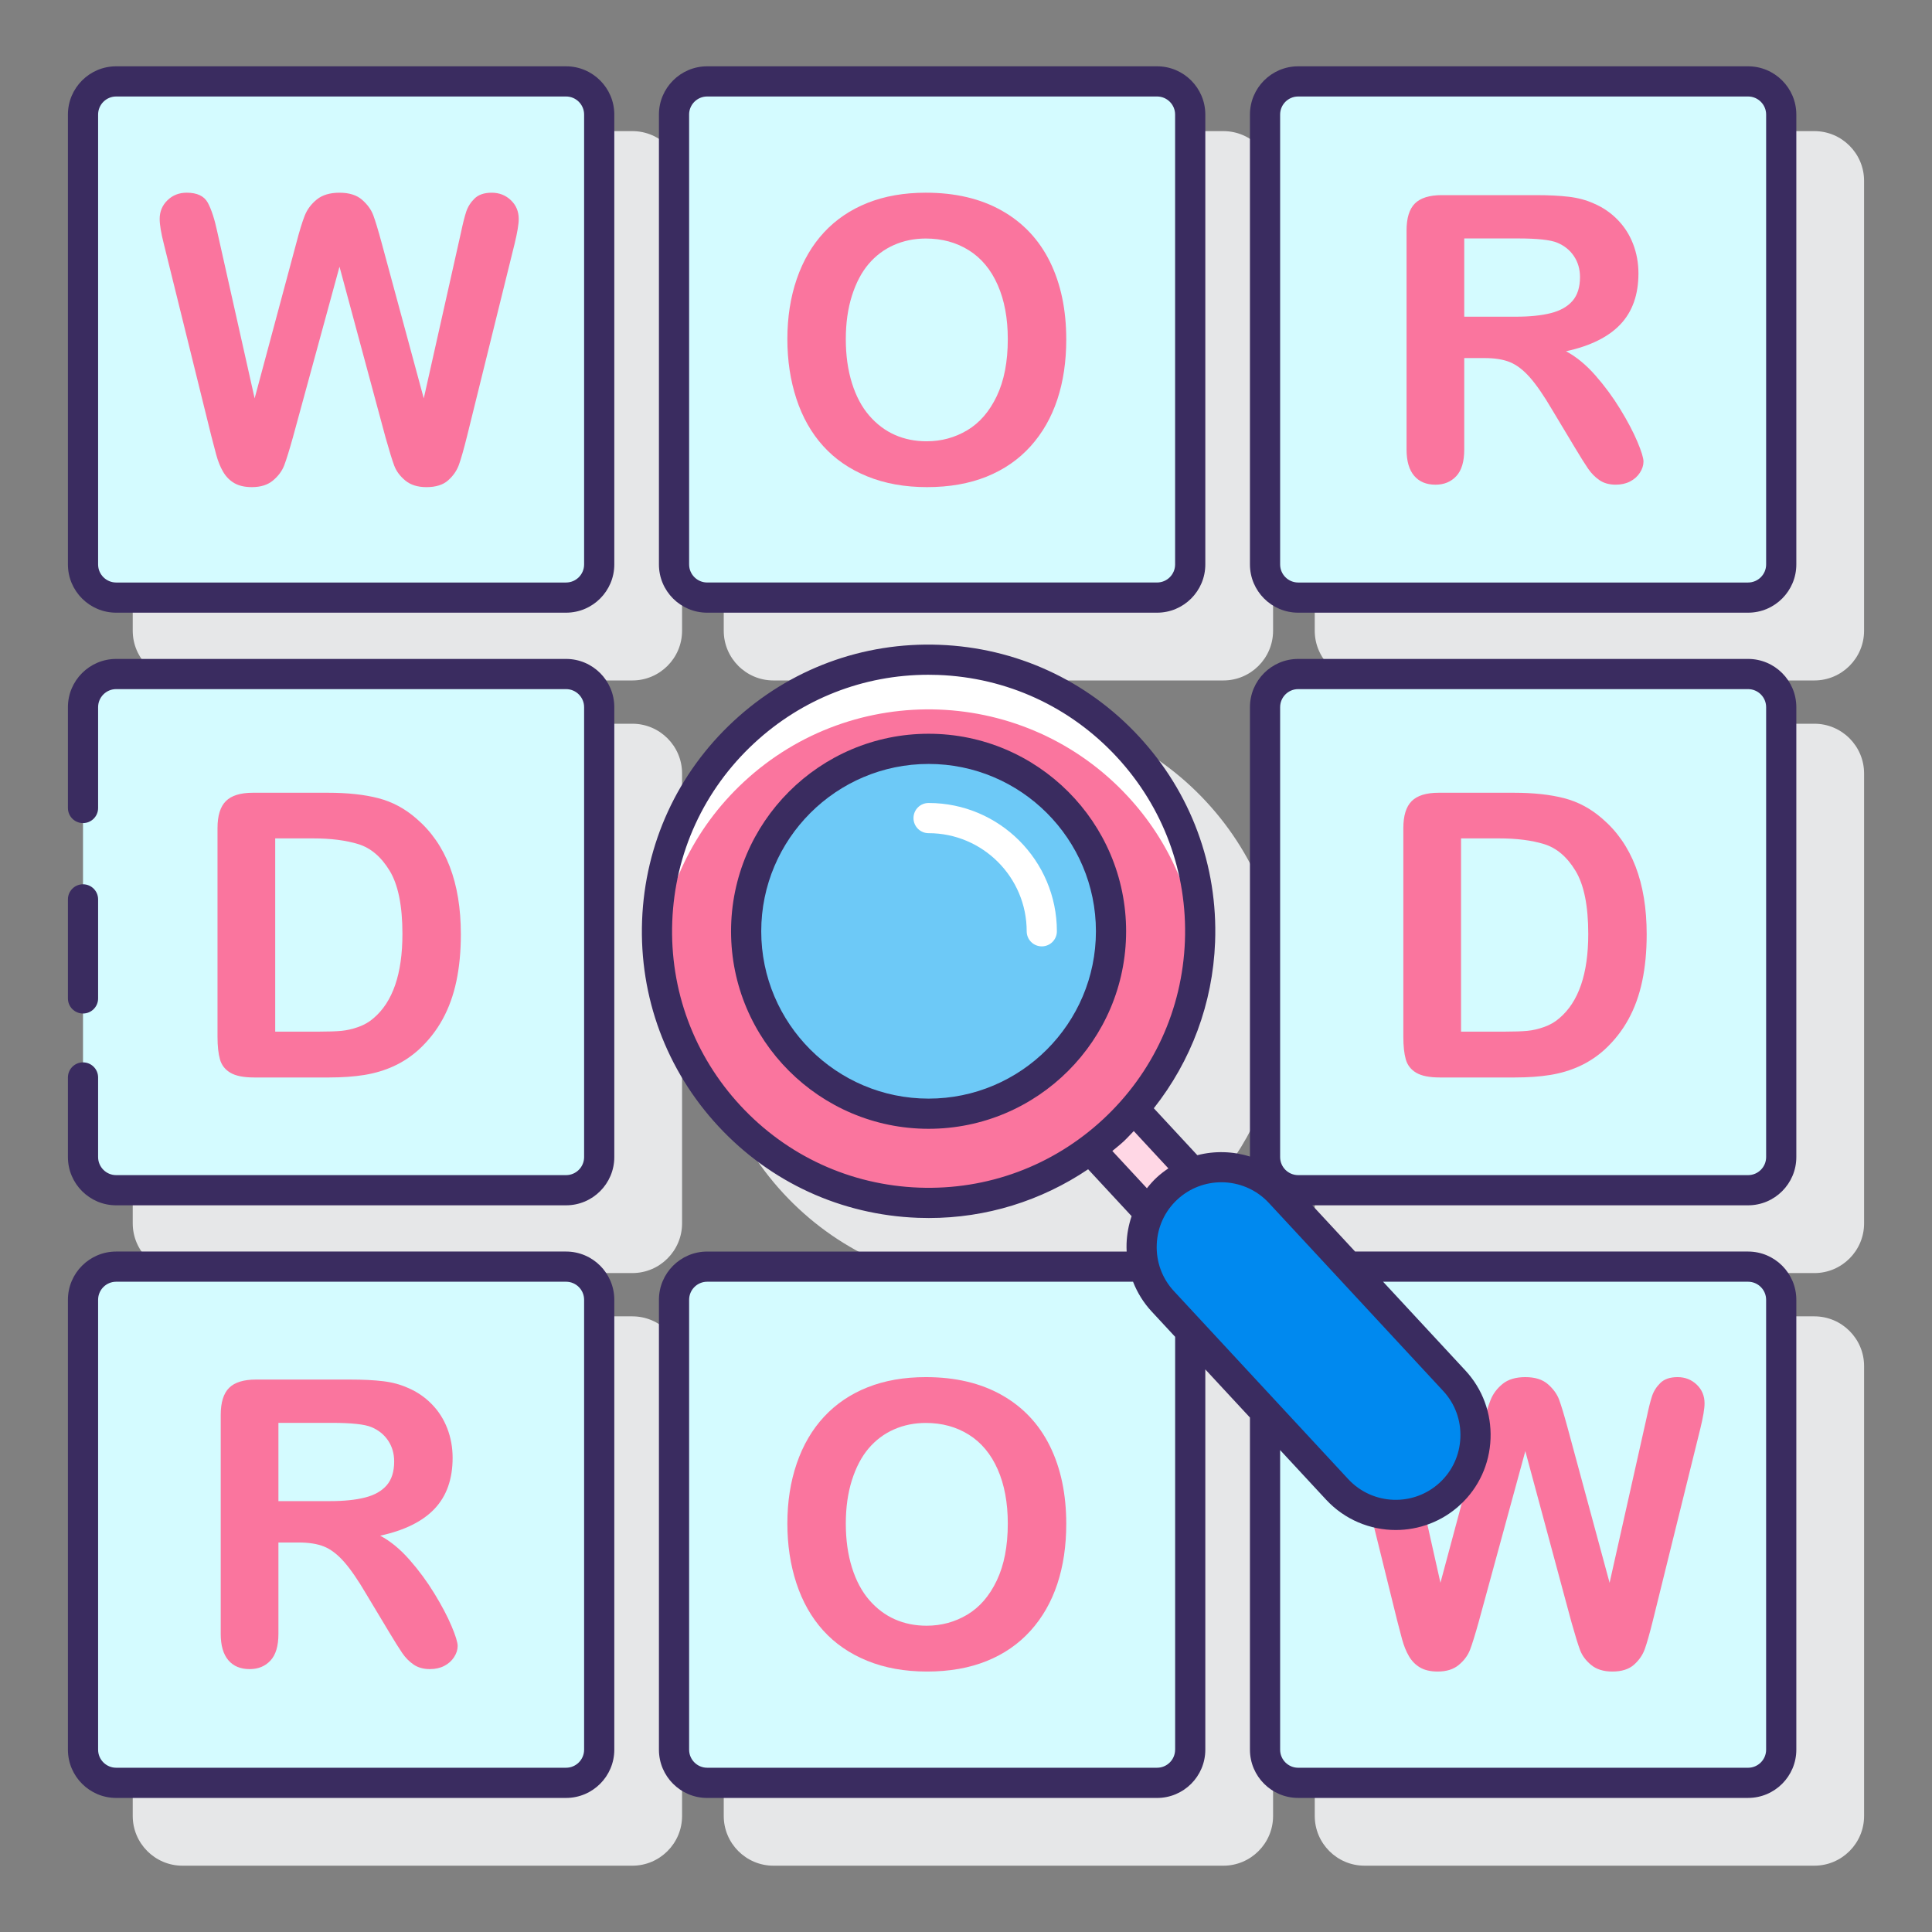<svg id="Layer_1" enable-background="new 0 0 128 128" height="512" viewBox="0 0 128 128" width="512" xmlns="http://www.w3.org/2000/svg"><rect x="0" y="0" width="128" height="128" fill="#808080" stroke="none"/><path d="m41.895 8.687h-29.807c-1.816 0-3.294 1.478-3.294 3.294v29.807c0 1.816 1.478 3.294 3.294 3.294h29.807c1.816 0 3.294-1.478 3.294-3.294v-29.807c0-1.816-1.478-3.294-3.294-3.294z" fill="#e6e7e8"/><path d="m51.244 45.082h29.807c1.816 0 3.294-1.478 3.294-3.294v-29.807c0-1.816-1.478-3.294-3.294-3.294h-29.807c-1.816 0-3.294 1.478-3.294 3.294v29.807c0 1.817 1.477 3.294 3.294 3.294z" fill="#e6e7e8"/><path d="m120.206 8.687h-29.807c-1.816 0-3.294 1.478-3.294 3.294v29.807c0 1.816 1.478 3.294 3.294 3.294h29.807c1.816 0 3.294-1.478 3.294-3.294v-29.807c0-1.816-1.478-3.294-3.294-3.294z" fill="#e6e7e8"/><path d="m41.895 47.949h-29.807c-1.816 0-3.294 1.478-3.294 3.294v29.807c0 1.816 1.478 3.294 3.294 3.294h29.807c1.816 0 3.294-1.478 3.294-3.294v-29.807c0-1.816-1.478-3.294-3.294-3.294z" fill="#e6e7e8"/><path d="m120.206 47.949h-29.807c-1.816 0-3.294 1.478-3.294 3.294v29.661c-.501-.146-1.016-.252-1.553-.273-.62-.025-1.224.04-1.804.184l-2.785-3.003c2.454-3.138 3.876-6.943 4.029-11 .192-5.096-1.612-9.963-5.079-13.702-3.468-3.74-8.184-5.905-13.281-6.098-5.091-.204-9.962 1.611-13.702 5.079-7.72 7.159-8.177 19.263-1.019 26.983 3.468 3.74 8.184 5.905 13.281 6.098.247.009.492.014.738.014 3.793 0 7.425-1.123 10.538-3.199l2.806 3.026c-.185.564-.32 1.148-.343 1.758-.006.148 0 .294.004.441h-27.691c-1.816 0-3.294 1.478-3.294 3.294v29.807c0 1.816 1.478 3.294 3.294 3.294h29.807c1.816 0 3.294-1.478 3.294-3.294v-24.945l2.761 2.977v21.967c0 1.816 1.478 3.294 3.294 3.294h29.807c1.816 0 3.294-1.478 3.294-3.294v-29.806c0-1.816-1.478-3.294-3.294-3.294h-25.994l-2.658-2.867h28.652c1.816 0 3.294-1.478 3.294-3.294v-29.808c-.001-1.816-1.479-3.294-3.295-3.294z" fill="#e6e7e8"/><path d="m41.895 87.212h-29.807c-1.816 0-3.294 1.478-3.294 3.294v29.807c0 1.816 1.478 3.294 3.294 3.294h29.807c1.816 0 3.294-1.478 3.294-3.294v-29.807c0-1.817-1.478-3.294-3.294-3.294z" fill="#e6e7e8"/><g fill="#d4fbff"><path d="m37.503 5.393h-29.807c-1.213 0-2.196.984-2.196 2.196v29.807c0 1.213.983 2.196 2.196 2.196h29.807c1.213 0 2.196-.983 2.196-2.196v-29.807c0-1.212-.983-2.196-2.196-2.196z"/><path d="m76.659 5.393h-29.807c-1.213 0-2.196.983-2.196 2.196v29.807c0 1.213.983 2.196 2.196 2.196h29.807c1.213 0 2.196-.983 2.196-2.196v-29.807c0-1.212-.983-2.196-2.196-2.196z"/><path d="m115.815 5.393h-29.808c-1.213 0-2.196.983-2.196 2.196v29.807c0 1.213.983 2.196 2.196 2.196h29.807c1.213 0 2.196-.983 2.196-2.196v-29.807c0-1.212-.983-2.196-2.195-2.196z"/><path d="m37.503 44.656h-29.807c-1.213 0-2.196.983-2.196 2.196v29.807c0 1.213.983 2.196 2.196 2.196h29.807c1.213 0 2.196-.983 2.196-2.196v-29.807c0-1.213-.983-2.196-2.196-2.196z"/><path d="m115.815 44.656h-29.808c-1.213 0-2.196.983-2.196 2.196v29.807c0 1.213.983 2.196 2.196 2.196h29.807c1.213 0 2.196-.983 2.196-2.196v-29.807c0-1.213-.983-2.196-2.195-2.196z"/><path d="m37.503 83.918h-29.807c-1.213 0-2.196.983-2.196 2.196v29.807c0 1.213.983 2.196 2.196 2.196h29.807c1.213 0 2.196-.983 2.196-2.196v-29.807c0-1.213-.983-2.196-2.196-2.196z"/><path d="m77.039 86.219c-.622-.671-1.012-1.468-1.221-2.301h-28.966c-1.213 0-2.196.983-2.196 2.196v29.807c0 1.213.983 2.196 2.196 2.196h29.807c1.213 0 2.196-.983 2.196-2.196v-27.743z"/><path d="m115.815 83.918h-29.808c-1.213 0-2.196.983-2.196 2.196v29.807c0 1.213.983 2.196 2.196 2.196h29.807c1.213 0 2.196-.983 2.196-2.196v-29.807c0-1.213-.983-2.196-2.195-2.196z"/></g><path d="m25.542 28.979-3.049-11.31-3.088 11.31c-.24.858-.431 1.473-.573 1.846s-.388.708-.74 1.004-.819.444-1.402.444c-.472 0-.86-.088-1.164-.264-.305-.176-.551-.425-.74-.746-.189-.322-.343-.703-.463-1.145s-.227-.851-.322-1.229l-3.139-12.699c-.189-.738-.283-1.3-.283-1.686 0-.489.172-.901.515-1.235.343-.335.768-.502 1.274-.502.695 0 1.162.223 1.402.669s.45 1.094.63 1.943l2.47 11.014 2.766-10.306c.206-.789.39-1.39.553-1.801.163-.412.429-.768.798-1.068s.871-.45 1.505-.45c.643 0 1.143.157 1.499.47s.603.654.74 1.023.322.978.553 1.827l2.792 10.306 2.47-11.014c.12-.575.234-1.025.341-1.351s.292-.618.553-.875c.262-.257.641-.386 1.139-.386s.92.165 1.267.495.521.744.521 1.242c0 .352-.094.914-.283 1.686l-3.139 12.699c-.214.858-.392 1.486-.534 1.885s-.382.748-.721 1.049-.817.45-1.435.45c-.583 0-1.051-.146-1.402-.437-.352-.292-.596-.62-.733-.984s-.329-.991-.578-1.874z" fill="#fa759e"/><path d="m61.339 12.767c1.956 0 3.635.397 5.037 1.19s2.464 1.921 3.185 3.384 1.081 3.18 1.081 5.153c0 1.458-.197 2.783-.592 3.976-.395 1.192-.986 2.226-1.776 3.101-.789.875-1.758 1.544-2.908 2.007-1.149.463-2.466.695-3.95.695-1.475 0-2.796-.238-3.963-.714s-2.14-1.147-2.921-2.014c-.781-.866-1.37-1.909-1.769-3.127s-.598-2.535-.598-3.95c0-1.45.208-2.779.624-3.989s1.019-2.239 1.808-3.088 1.75-1.499 2.882-1.949 2.419-.675 3.86-.675zm5.43 9.701c0-1.381-.223-2.578-.669-3.59s-1.083-1.778-1.911-2.297-1.778-.778-2.85-.778c-.763 0-1.469.144-2.117.431s-1.205.706-1.673 1.255c-.467.549-.836 1.25-1.107 2.104-.27.853-.405 1.812-.405 2.876 0 1.072.135 2.042.405 2.908s.652 1.585 1.145 2.155 1.059.997 1.698 1.28 1.34.425 2.104.425c.978 0 1.876-.244 2.696-.733.819-.489 1.471-1.244 1.956-2.265.486-1.021.728-2.278.728-3.771z" fill="#fa759e"/><path d="m98.348 23.723h-1.338v6.06c0 .798-.176 1.385-.528 1.763-.352.377-.811.566-1.377.566-.609 0-1.081-.197-1.415-.592s-.502-.974-.502-1.737v-14.514c0-.823.184-1.42.553-1.788s.965-.553 1.788-.553h6.215c.858 0 1.591.036 2.2.109s1.158.221 1.647.444c.592.249 1.115.605 1.57 1.068s.8 1.001 1.036 1.615c.236.613.354 1.263.354 1.949 0 1.407-.397 2.53-1.19 3.371s-1.996 1.437-3.609 1.788c.678.36 1.325.892 1.943 1.595s1.169 1.452 1.653 2.245c.485.793.862 1.51 1.132 2.149s.405 1.079.405 1.319c0 .249-.079.495-.238.74-.159.244-.375.437-.65.579s-.592.212-.952.212c-.429 0-.789-.101-1.081-.302-.292-.202-.543-.457-.753-.766s-.495-.763-.856-1.364l-1.531-2.548c-.549-.935-1.04-1.647-1.473-2.136s-.873-.823-1.319-1.004-1.006-.268-1.684-.268zm2.187-7.926h-3.525v5.185h3.423c.918 0 1.69-.079 2.316-.238s1.104-.429 1.435-.811c.33-.382.495-.907.495-1.576 0-.523-.133-.984-.399-1.383s-.635-.697-1.107-.894c-.446-.189-1.325-.283-2.638-.283z" fill="#fa759e"/><path d="m95.318 52.522h4.979c1.295 0 2.406.12 3.332.36s1.767.691 2.522 1.351c1.964 1.681 2.946 4.237 2.946 7.669 0 1.132-.099 2.166-.296 3.101s-.502 1.778-.914 2.528c-.412.751-.939 1.422-1.583 2.014-.506.455-1.059.819-1.66 1.094-.6.274-1.246.467-1.936.579s-1.469.167-2.335.167h-4.979c-.695 0-1.218-.105-1.57-.315s-.581-.506-.688-.888-.161-.877-.161-1.486v-13.832c0-.823.184-1.42.553-1.788.37-.369.966-.554 1.79-.554zm1.48 3.024v12.802h2.895c.635 0 1.132-.017 1.493-.051s.733-.12 1.119-.257.721-.33 1.004-.579c1.278-1.081 1.917-2.942 1.917-5.584 0-1.861-.281-3.255-.843-4.182s-1.255-1.516-2.078-1.769-1.818-.38-2.985-.38z" fill="#fa759e"/><path d="m104.106 107.45-3.049-11.31-3.088 11.31c-.24.858-.431 1.473-.573 1.846s-.388.708-.74 1.004-.819.444-1.402.444c-.472 0-.86-.088-1.164-.264s-.551-.425-.74-.746-.343-.703-.463-1.145-.227-.851-.322-1.229l-3.14-12.7c-.189-.738-.283-1.3-.283-1.686 0-.489.172-.901.515-1.235.343-.335.768-.502 1.274-.502.695 0 1.162.223 1.402.669s.45 1.094.63 1.943l2.47 11.014 2.767-10.306c.206-.789.39-1.39.553-1.801.163-.412.429-.768.798-1.068s.871-.45 1.505-.45c.643 0 1.143.157 1.499.47s.603.654.74 1.023.322.978.553 1.827l2.792 10.306 2.47-11.014c.12-.575.234-1.025.341-1.351s.292-.618.553-.875c.262-.257.641-.386 1.139-.386s.92.165 1.267.495.521.744.521 1.242c0 .352-.094.914-.283 1.686l-3.139 12.699c-.214.858-.392 1.486-.534 1.885s-.382.748-.721 1.049c-.339.3-.817.45-1.435.45-.583 0-1.051-.146-1.402-.437-.352-.292-.596-.62-.733-.984s-.329-.99-.578-1.873z" fill="#fa759e"/><path d="m61.339 91.238c1.956 0 3.635.397 5.037 1.19s2.464 1.921 3.185 3.384 1.081 3.18 1.081 5.153c0 1.458-.197 2.783-.592 3.976-.395 1.192-.986 2.226-1.776 3.101-.789.875-1.758 1.544-2.908 2.007-1.149.463-2.466.695-3.95.695-1.475 0-2.796-.238-3.963-.714s-2.14-1.147-2.921-2.014c-.781-.866-1.37-1.909-1.769-3.127s-.598-2.535-.598-3.95c0-1.45.208-2.779.624-3.989.416-1.209 1.019-2.239 1.808-3.088s1.75-1.499 2.882-1.949 2.419-.675 3.86-.675zm5.43 9.701c0-1.381-.223-2.578-.669-3.59s-1.083-1.778-1.911-2.297-1.778-.778-2.85-.778c-.763 0-1.469.144-2.117.431s-1.205.706-1.673 1.255c-.467.549-.836 1.25-1.107 2.104-.27.853-.405 1.812-.405 2.876 0 1.072.135 2.042.405 2.908s.652 1.585 1.145 2.155 1.059.997 1.698 1.28 1.34.425 2.104.425c.978 0 1.876-.244 2.696-.733.819-.489 1.471-1.244 1.956-2.265.486-1.021.728-2.278.728-3.771z" fill="#fa759e"/><path d="m19.784 102.194h-1.338v6.06c0 .798-.176 1.385-.528 1.763s-.811.566-1.377.566c-.609 0-1.081-.197-1.415-.592s-.502-.974-.502-1.737v-14.514c0-.823.184-1.42.553-1.788.369-.369.965-.553 1.788-.553h6.215c.858 0 1.591.036 2.2.109s1.158.221 1.647.444c.592.249 1.115.605 1.57 1.068s.8 1.001 1.036 1.615c.236.613.354 1.263.354 1.949 0 1.407-.397 2.53-1.19 3.371s-1.996 1.437-3.609 1.788c.678.36 1.325.892 1.943 1.595s1.169 1.452 1.653 2.245c.485.793.862 1.51 1.132 2.149s.405 1.079.405 1.319c0 .249-.079.495-.238.74s-.375.437-.65.579c-.274.142-.592.212-.952.212-.429 0-.789-.101-1.081-.302-.292-.202-.543-.457-.753-.766s-.495-.763-.856-1.364l-1.531-2.548c-.549-.935-1.04-1.647-1.473-2.136s-.873-.823-1.319-1.004c-.444-.178-1.006-.268-1.684-.268zm2.187-7.926h-3.525v5.185h3.423c.918 0 1.69-.079 2.316-.238s1.104-.429 1.435-.811c.33-.382.495-.907.495-1.576 0-.523-.133-.984-.399-1.383s-.635-.697-1.107-.894c-.446-.189-1.325-.283-2.638-.283z" fill="#fa759e"/><path d="m16.754 52.522h4.979c1.295 0 2.406.12 3.332.36s1.767.691 2.522 1.351c1.964 1.681 2.946 4.237 2.946 7.669 0 1.132-.099 2.166-.296 3.101s-.502 1.778-.914 2.528c-.412.751-.939 1.422-1.583 2.014-.506.455-1.059.819-1.66 1.094s-1.246.467-1.936.579-1.469.167-2.335.167h-4.979c-.695 0-1.218-.105-1.57-.315s-.581-.506-.688-.888-.161-.877-.161-1.486v-13.832c0-.823.184-1.42.553-1.788.37-.369.967-.554 1.79-.554zm1.48 3.024v12.802h2.895c.635 0 1.132-.017 1.493-.051.36-.034.733-.12 1.119-.257s.721-.33 1.004-.579c1.278-1.081 1.917-2.942 1.917-5.584 0-1.861-.281-3.255-.843-4.182-.562-.926-1.255-1.516-2.078-1.769s-1.818-.38-2.985-.38z" fill="#fa759e"/><path d="m77.321 78.739c.511-.474 1.094-.819 1.71-1.053l-3.906-4.213c-.427.492-.879.969-1.368 1.422s-.998.868-1.521 1.256l3.906 4.213c.28-.596.668-1.152 1.179-1.625z" fill="#ffd7e5"/><path d="m74.717 49.464c-6.758-7.288-18.143-7.717-25.431-.96-7.288 6.758-7.717 18.143-.96 25.431s18.143 7.717 25.431.96 7.718-18.143.96-25.431z" fill="#fa759e"/><path d="m49.286 51.798c7.288-6.758 18.673-6.328 25.431.96 2.807 3.027 4.354 6.762 4.705 10.577.447-4.907-1.091-9.974-4.705-13.871-6.757-7.288-18.143-7.717-25.431-.96-4.261 3.951-6.159 9.483-5.665 14.854.389-4.268 2.275-8.416 5.665-11.56z" fill="#fff"/><path d="m61.522 49.613c-6.664 0-12.087 5.422-12.087 12.087 0 6.664 5.422 12.087 12.087 12.087s12.086-5.423 12.086-12.087c0-6.665-5.422-12.087-12.086-12.087z" fill="#6dc9f7"/><path d="m69.021 62.7c-.553 0-1-.448-1-1 0-3.584-2.916-6.5-6.5-6.5-.553 0-1-.448-1-1s.447-1 1-1c4.687 0 8.5 3.813 8.5 8.5 0 .552-.447 1-1 1z" fill="#fff"/><path d="m96.352 91.477-11.55-12.456c-1.979-2.135-5.346-2.262-7.48-.282-2.135 1.979-2.262 5.346-.282 7.48l11.55 12.456c1.979 2.135 5.346 2.262 7.48.282 2.134-1.979 2.261-5.345.282-7.48z" fill="#0089ef"/><path d="m37.503 4.393h-29.807c-1.762 0-3.196 1.434-3.196 3.196v29.807c0 1.762 1.434 3.196 3.196 3.196h29.807c1.763 0 3.196-1.434 3.196-3.196v-29.807c0-1.762-1.433-3.196-3.196-3.196zm1.196 33.004c0 .659-.537 1.196-1.196 1.196h-29.807c-.659 0-1.196-.537-1.196-1.196v-29.808c0-.66.537-1.196 1.196-1.196h29.807c.659 0 1.196.537 1.196 1.196z" fill="#3a2c60"/><path d="m46.852 40.592h29.808c1.762 0 3.195-1.434 3.195-3.196v-29.807c0-1.762-1.434-3.196-3.195-3.196h-29.808c-1.763 0-3.196 1.434-3.196 3.196v29.807c-.001 1.763 1.433 3.196 3.196 3.196zm-1.197-33.003c0-.66.537-1.196 1.196-1.196h29.808c.659 0 1.195.537 1.195 1.196v29.807c0 .659-.536 1.196-1.195 1.196h-29.807c-.659 0-1.196-.537-1.196-1.196v-29.807z" fill="#3a2c60"/><path d="m115.814 4.393h-29.807c-1.762 0-3.195 1.434-3.195 3.196v29.807c0 1.762 1.434 3.196 3.195 3.196h29.808c1.763 0 3.196-1.434 3.196-3.196v-29.807c0-1.762-1.434-3.196-3.197-3.196zm1.197 33.004c0 .659-.537 1.196-1.196 1.196h-29.808c-.659 0-1.195-.537-1.195-1.196v-29.808c0-.66.536-1.196 1.195-1.196h29.808c.659 0 1.196.537 1.196 1.196z" fill="#3a2c60"/><path d="m5.5 67.148c.553 0 1-.448 1-1v-6.562c0-.552-.447-1-1-1s-1 .448-1 1v6.562c0 .552.447 1 1 1z" fill="#3a2c60"/><path d="m37.503 43.656h-29.807c-1.763 0-3.196 1.434-3.196 3.196v6.68c0 .552.447 1 1 1s1-.448 1-1v-6.68c0-.659.537-1.196 1.196-1.196h29.807c.659 0 1.196.537 1.196 1.196v29.807c0 .66-.537 1.196-1.196 1.196h-29.807c-.659 0-1.196-.537-1.196-1.196v-5.274c0-.552-.447-1-1-1s-1 .448-1 1v5.274c0 1.762 1.434 3.196 3.196 3.196h29.807c1.763 0 3.196-1.434 3.196-3.196v-29.807c0-1.763-1.433-3.196-3.196-3.196z" fill="#3a2c60"/><path d="m115.814 43.656h-29.807c-1.762 0-3.195 1.434-3.195 3.196v29.773c-1.128-.354-2.339-.388-3.485-.09l-2.884-3.11c2.472-3.133 3.906-6.943 4.06-11.008.191-5.07-1.603-9.911-5.053-13.631-3.449-3.721-8.142-5.875-13.212-6.066-5.071-.193-9.912 1.603-13.632 5.053-3.721 3.45-5.875 8.142-6.066 13.212s1.603 9.912 5.053 13.632 8.143 5.875 13.213 6.066c.245.009.489.014.733.014 3.802 0 7.44-1.135 10.552-3.23l2.881 3.106c-.196.576-.31 1.184-.334 1.811-.007.18-.002.358.006.535h-27.792c-1.763 0-3.196 1.434-3.196 3.196v29.808c0 1.762 1.434 3.196 3.196 3.196h29.808c1.762 0 3.195-1.434 3.195-3.196v-25.197l2.957 3.189v22.006c0 1.762 1.434 3.196 3.195 3.196h29.808c1.763 0 3.196-1.434 3.196-3.196v-29.807c0-1.762-1.434-3.196-3.196-3.196h-26.036l-2.84-3.063h28.876c1.763 0 3.196-1.434 3.196-3.196v-29.807c0-1.763-1.434-3.196-3.197-3.196zm-31.746 36.045 11.55 12.457c.776.836 1.18 1.93 1.136 3.08-.043 1.15-.528 2.211-1.364 2.986-1.737 1.611-4.458 1.507-6.067-.229l-11.55-12.457c-.776-.836-1.18-1.93-1.136-3.08.043-1.15.528-2.211 1.364-2.986.825-.765 1.873-1.144 2.918-1.144 1.154.001 2.305.462 3.149 1.373zm-23.187-1.018c-4.536-.171-8.734-2.099-11.821-5.428s-4.692-7.66-4.521-12.196c.171-4.537 2.099-8.735 5.427-11.821 3.168-2.938 7.244-4.533 11.54-4.533.219 0 .438.004.657.012 4.536.171 8.734 2.099 11.82 5.427 3.087 3.329 4.692 7.66 4.521 12.196s-2.099 8.734-5.428 11.821-7.659 4.692-12.195 4.522zm12.814-2.428c.248-.208.502-.405.741-.626.239-.222.453-.462.679-.694l2.293 2.473c-.266.179-.524.374-.767.598-.241.223-.455.466-.655.719zm4.159 39.666c0 .659-.536 1.196-1.195 1.196h-29.807c-.659 0-1.196-.537-1.196-1.196v-29.807c0-.659.537-1.196 1.196-1.196h28.215c.283.724.697 1.396 1.24 1.98l1.549 1.67v27.353zm37.96-31.003c.659 0 1.196.537 1.196 1.196v29.808c0 .659-.537 1.196-1.196 1.196h-29.807c-.659 0-1.195-.537-1.195-1.196v-19.85l3.044 3.283c1.238 1.335 2.926 2.012 4.617 2.012 1.531 0 3.067-.555 4.276-1.676 1.229-1.139 1.94-2.694 2.004-4.377.063-1.684-.529-3.288-1.668-4.516l-5.452-5.88zm1.197-8.259c0 .66-.537 1.196-1.196 1.196h-29.808c-.659 0-1.195-.537-1.195-1.196v-29.807c0-.659.536-1.196 1.195-1.196h29.808c.659 0 1.196.537 1.196 1.196z" fill="#3a2c60"/><path d="m37.503 82.918h-29.807c-1.763 0-3.196 1.434-3.196 3.196v29.808c0 1.762 1.434 3.196 3.196 3.196h29.807c1.763 0 3.196-1.434 3.196-3.196v-29.808c0-1.762-1.433-3.196-3.196-3.196zm1.196 33.003c0 .659-.537 1.196-1.196 1.196h-29.807c-.659 0-1.196-.537-1.196-1.196v-29.807c0-.659.537-1.196 1.196-1.196h29.807c.659 0 1.196.537 1.196 1.196z" fill="#3a2c60"/><path d="m61.522 48.613c-7.217 0-13.088 5.871-13.088 13.087s5.871 13.086 13.087 13.086 13.087-5.87 13.087-13.086-5.87-13.087-13.086-13.087zm-.001 24.173c-6.113 0-11.087-4.973-11.087-11.086s4.974-11.087 11.088-11.087c6.113 0 11.086 4.974 11.086 11.087s-4.973 11.086-11.087 11.086z" fill="#3a2c60"/></svg>
